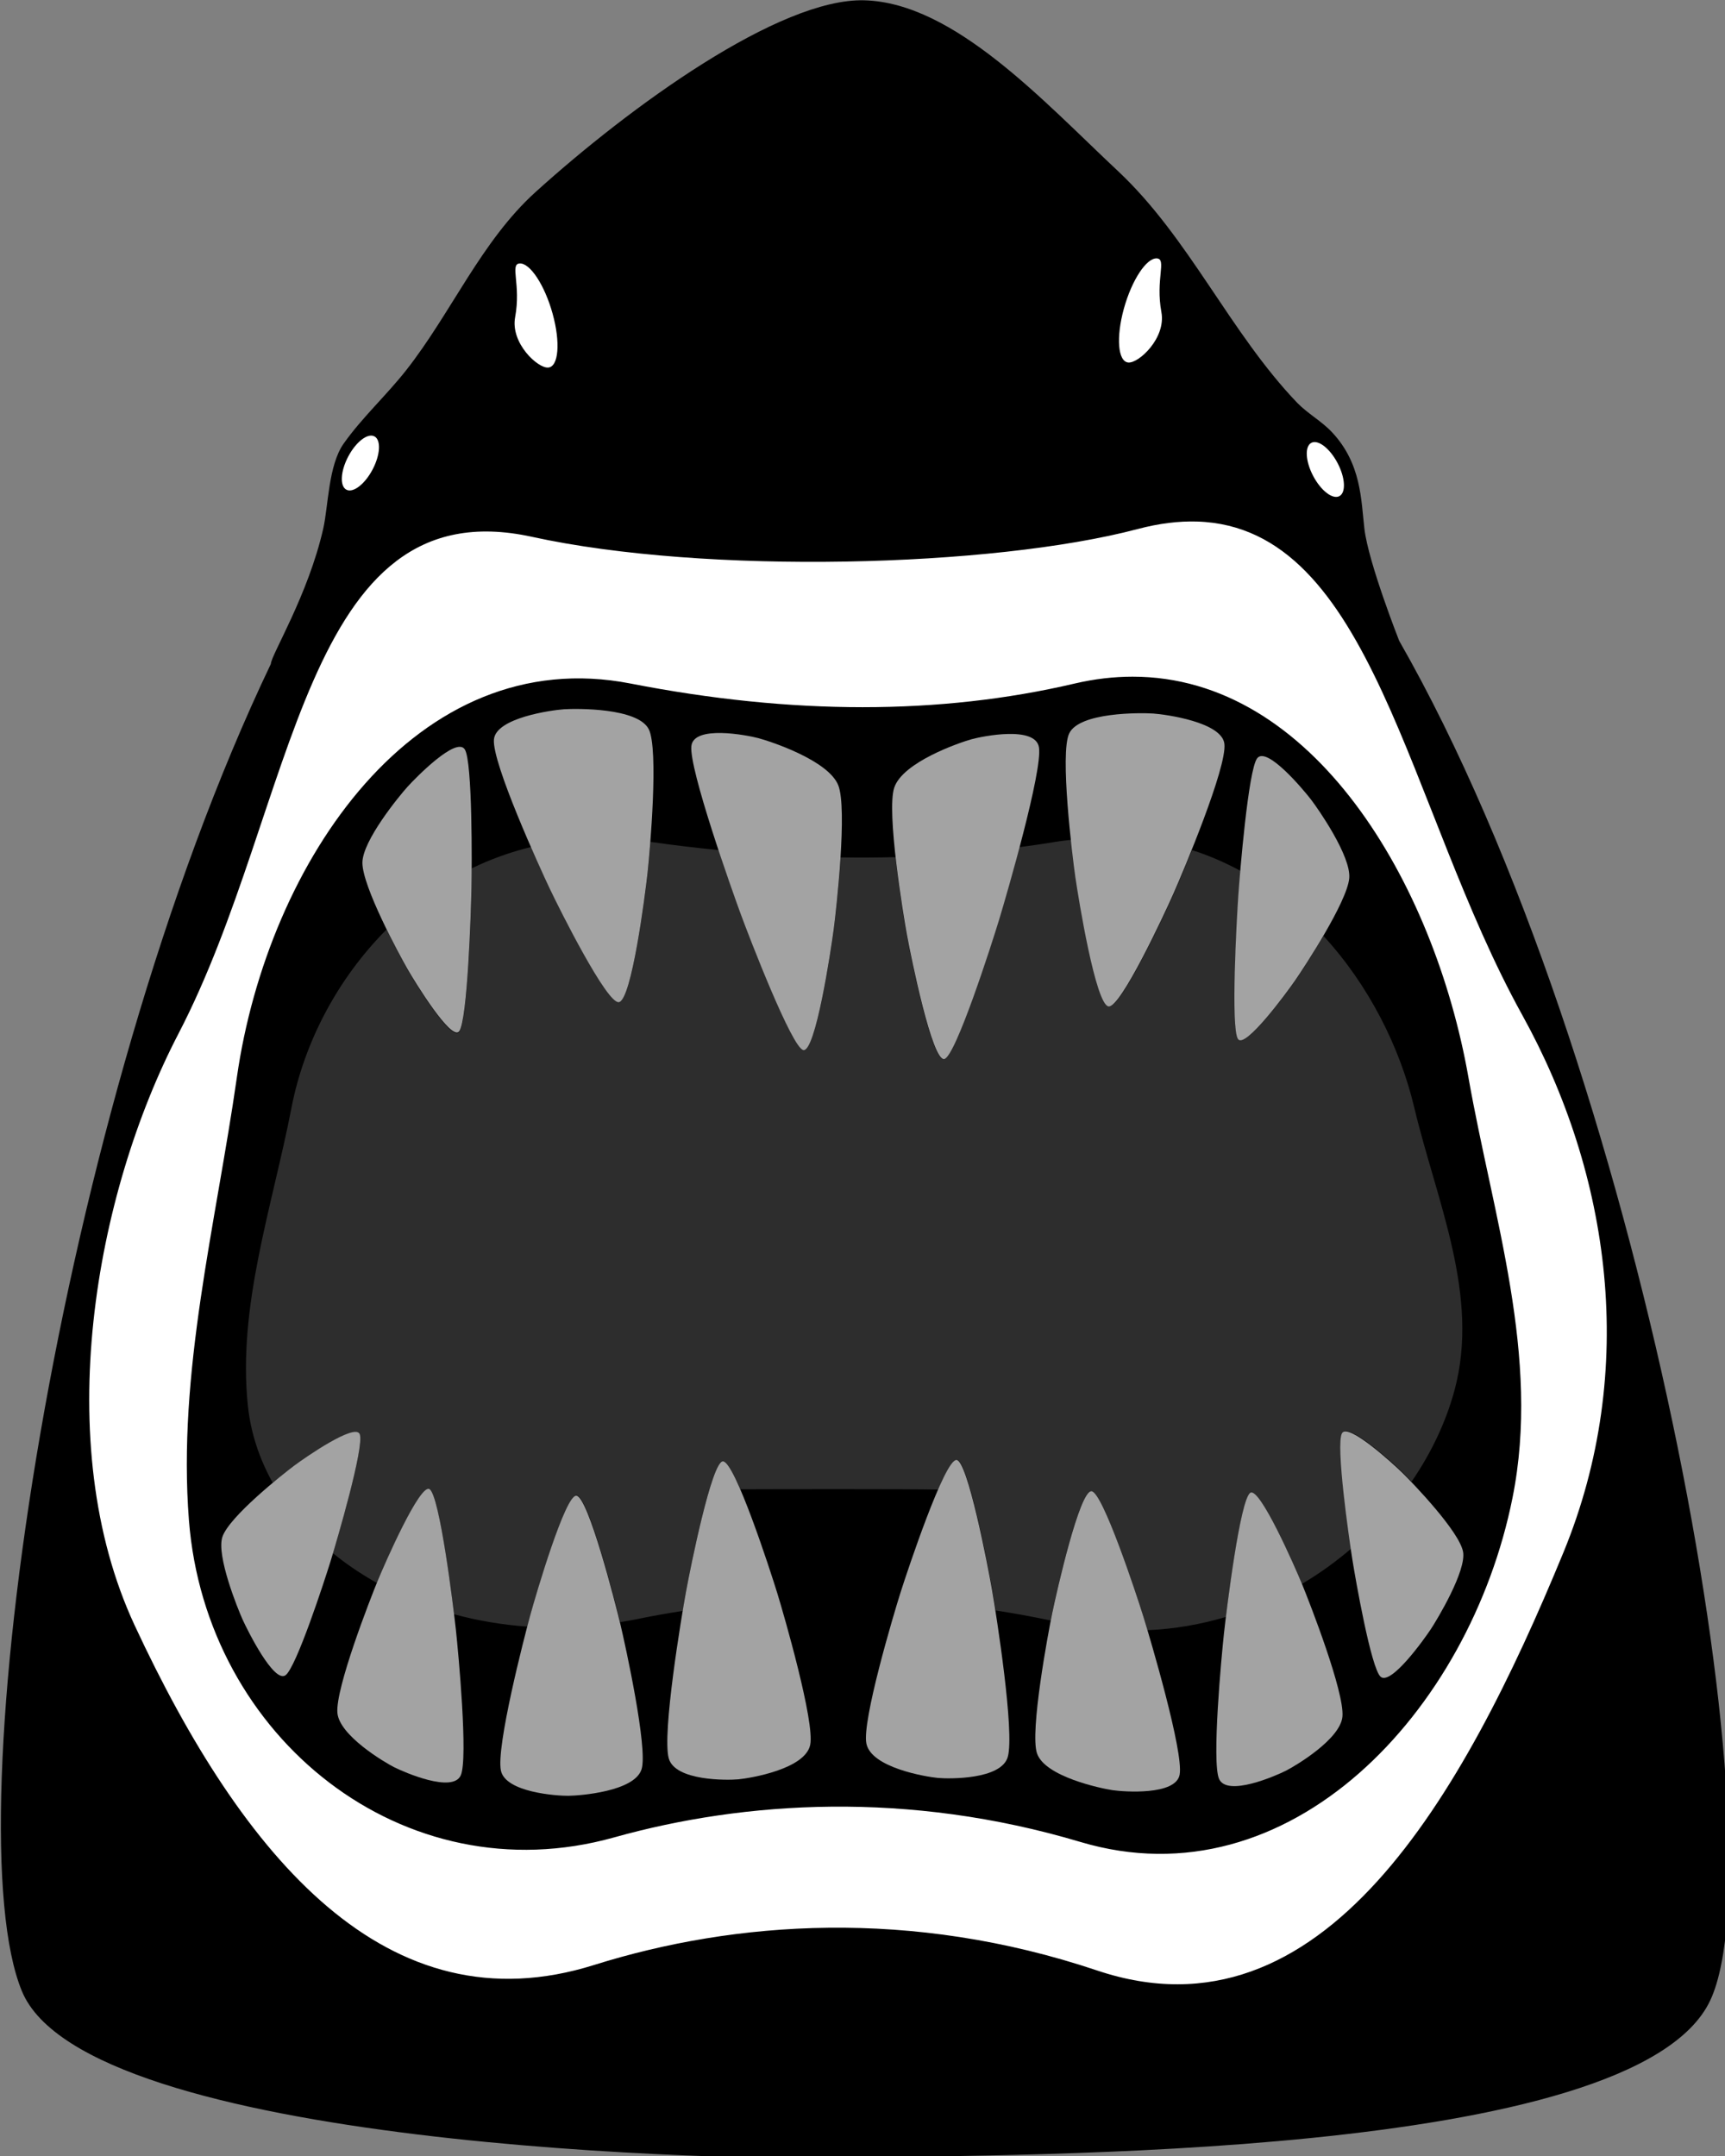 <?xml version="1.0" encoding="UTF-8" standalone="no"?>
<!-- Created with Inkscape (http://www.inkscape.org/) -->

<svg
   width="40mm"
   height="50mm"
   viewBox="0 0 40 50"
   version="1.1"
   id="svg1"
   inkscape:version="1.3.1 (9b9bdc1480, 2023-11-25, custom)"
   sodipodi:docname="duckjaws3-sliced.svg"
   xmlns:inkscape="http://www.inkscape.org/namespaces/inkscape"
   xmlns:sodipodi="http://sodipodi.sourceforge.net/DTD/sodipodi-0.dtd"
   xmlns="http://www.w3.org/2000/svg"
   xmlns:svg="http://www.w3.org/2000/svg">
  <rect x="0" y="0" width="40" height="50" fill="#808080" stroke="none"/>
  <sodipodi:namedview
     id="namedview1"
     pagecolor="#ffffff"
     bordercolor="#000000"
     borderopacity="0.25"
     inkscape:showpageshadow="2"
     inkscape:pageopacity="0.0"
     inkscape:pagecheckerboard="0"
     inkscape:deskcolor="#d1d1d1"
     inkscape:document-units="mm"
     inkscape:zoom="4.0747912"
     inkscape:cx="70.433057"
     inkscape:cy="91.415727"
     inkscape:window-width="1452"
     inkscape:window-height="1214"
     inkscape:window-x="26"
     inkscape:window-y="23"
     inkscape:window-maximized="0"
     inkscape:current-layer="layer1" />
  <defs
     id="defs1" />
  <g
     inkscape:label="Layer 1"
     inkscape:groupmode="layer"
     id="layer1">
    <path
       id="path1"
       style="stroke-width:0.265"
       inkscape:transform-center-x="0.1519459"
       inkscape:transform-center-y="-3.7254648"
       d="m 15.957,6.349 c -0.829,-0.018 -2.29,0.784 -3.207,1.41 -0.53,0.362 -0.818,0.885 -1.26,1.309 -0.194,0.186 -0.429,0.347 -0.61,0.54 -0.149,0.16 -0.149,0.46 -0.198,0.623 -0.146,0.488 -0.509,0.931 -0.511,0.996 -2.086,3.292 -3.096,8.538 -2.426,9.757 0.628,1.143 6.901,1.254 8.205,1.224 1.391,-0.032 7.521,0.027 8.252,-1.159 0.695,-1.127 -0.67,-6.877 -3.033,-9.992 0,0 -0.299,-0.571 -0.339,-0.823 C 20.797,10.022 20.802,9.755 20.513,9.523 20.412,9.442 20.277,9.387 20.174,9.307 19.517,8.789 19.123,8.096 18.429,7.605 17.704,7.093 16.833,6.368 15.957,6.349 Z"
       transform="matrix(2.379,0,0,3.155,-17.916,-20.024)"
       sodipodi:nodetypes="saasscssscssaas" />
    <path
       id="path8"
       style="fill:#ffffff;stroke-width:0.329"
       d="M 27.759 12.095 C 27.337 12.082 26.879 12.137 26.381 12.269 C 23.014 13.157 16.371 13.333 12.333 12.449 C 6.997 11.281 6.882 18.693 4.138 23.973 C 2.205 27.69 1.154 33.466 3.122 37.693 C 5.639 43.1 8.99 47.072 13.773 45.571 C 17.044 44.544 21.129 44.25 25.441 45.698 C 30.669 47.454 33.923 41.663 36.251 36.009 C 38.002 31.757 37.335 27.22 35.301 23.544 C 32.615 18.691 31.835 12.222 27.759 12.095 z M 26.262 15.693 C 30.446 15.69 33.254 20.468 34.05 24.982 C 34.622 28.228 35.729 31.463 35.073 34.735 C 34.08 39.695 29.9 44.163 25.053 42.717 C 21.056 41.524 17.269 41.763 14.238 42.612 C 9.368 43.977 4.774 40.3 4.381 35.257 C 4.113 31.832 5.003 28.407 5.493 24.982 C 6.21 19.975 9.658 14.883 14.622 15.852 C 18.365 16.583 21.798 16.584 24.92 15.852 C 25.382 15.744 25.829 15.693 26.262 15.693 z " />
    <path
       id="path9"
       style="fill:#2d2d2d;fill-opacity:1;stroke-width:0.225"
       d="M 24.843 19.476 C 24.72 19.491 24.597 19.503 24.47 19.524 C 24.196 19.572 23.915 19.609 23.635 19.647 C 23.44 20.383 23.239 21.072 23.159 21.336 C 22.987 21.9 22.147 24.519 21.887 24.562 C 21.608 24.607 21.122 22.213 21.025 21.684 C 20.977 21.425 20.848 20.642 20.763 19.878 C 20.344 19.889 19.921 19.891 19.492 19.884 C 19.447 20.596 19.367 21.304 19.335 21.546 C 19.267 22.061 18.912 24.396 18.631 24.351 C 18.369 24.31 17.384 21.756 17.181 21.205 C 17.093 20.967 16.881 20.372 16.663 19.715 C 16.142 19.662 15.618 19.601 15.084 19.524 C 15.083 19.524 15.083 19.524 15.082 19.524 C 15.058 19.841 15.033 20.1 15.019 20.229 C 14.961 20.76 14.65 23.184 14.354 23.235 C 14.079 23.282 12.983 21.09 12.756 20.615 C 12.678 20.449 12.507 20.077 12.317 19.642 C 11.83 19.761 11.369 19.928 10.936 20.139 C 10.935 20.319 10.934 20.517 10.933 20.605 C 10.922 21.154 10.841 23.689 10.647 23.935 C 10.467 24.164 9.624 22.791 9.449 22.485 C 9.369 22.345 9.168 21.975 8.963 21.557 C 7.814 22.709 7.049 24.198 6.762 25.676 C 6.315 27.984 5.505 30.293 5.748 32.601 C 5.815 33.235 6.016 33.837 6.327 34.392 C 6.544 34.21 6.733 34.062 6.818 33.998 C 7.067 33.812 8.236 33 8.339 33.269 C 8.439 33.531 7.926 35.335 7.721 36.021 C 8.032 36.275 8.374 36.505 8.739 36.71 C 8.745 36.694 8.755 36.668 8.761 36.655 C 8.928 36.25 9.738 34.4 9.959 34.54 C 10.161 34.668 10.418 36.542 10.528 37.436 C 11.07 37.585 11.641 37.681 12.229 37.723 C 12.259 37.609 12.284 37.513 12.302 37.449 C 12.438 36.951 13.116 34.652 13.37 34.677 C 13.638 34.705 14.237 37.026 14.38 37.619 C 14.498 37.599 14.615 37.581 14.733 37.557 C 15.088 37.483 15.455 37.417 15.831 37.358 C 15.862 37.167 15.891 37 15.908 36.905 C 16.006 36.367 16.506 33.879 16.764 33.885 C 16.854 33.887 17.003 34.158 17.167 34.538 C 17.898 34.535 21.082 34.529 21.758 34.545 C 21.933 34.145 22.09 33.855 22.183 33.853 C 22.441 33.847 22.917 36.336 23.01 36.874 C 23.027 36.973 23.056 37.147 23.087 37.348 C 23.509 37.413 23.935 37.491 24.364 37.581 C 24.377 37.512 24.391 37.44 24.4 37.397 C 24.506 36.886 25.032 34.567 25.308 34.578 C 25.564 34.588 26.349 36.964 26.508 37.478 C 26.532 37.552 26.567 37.668 26.608 37.806 C 27.24 37.779 27.849 37.67 28.429 37.498 C 28.54 36.596 28.795 34.751 28.995 34.624 C 29.214 34.485 30.019 36.317 30.19 36.732 C 30.597 36.492 30.978 36.216 31.331 35.915 C 31.222 35.173 30.995 33.46 31.128 33.229 C 31.269 32.985 32.308 33.935 32.527 34.15 C 32.569 34.192 32.645 34.27 32.732 34.361 C 33.187 33.698 33.527 32.982 33.726 32.249 C 34.323 30.044 33.313 27.864 32.792 25.676 C 32.459 24.28 31.739 22.847 30.689 21.705 C 30.419 22.165 30.139 22.589 30.036 22.739 C 29.834 23.03 28.874 24.335 28.715 24.095 C 28.543 23.837 28.685 21.311 28.722 20.764 C 28.729 20.657 28.747 20.434 28.767 20.197 C 28.41 20.005 28.035 19.839 27.64 19.715 C 27.46 20.162 27.298 20.546 27.223 20.714 C 27.013 21.19 25.994 23.381 25.717 23.334 C 25.42 23.284 25.023 20.86 24.947 20.328 C 24.925 20.181 24.884 19.858 24.843 19.476 z " />
    <path
       sodipodi:type="star"
       style="fill:#a3a3a3;fill-opacity:1;stroke-width:0.265"
       id="path2"
       inkscape:flatsided="false"
       sodipodi:sides="3"
       sodipodi:cx="14.275601"
       sodipodi:cy="16.80794"
       sodipodi:r1="2.0495272"
       sodipodi:r2="1.3170718"
       sodipodi:arg1="1.5898557"
       sodipodi:arg2="2.5872109"
       inkscape:rounded="0.15998591"
       inkscape:randomized="0"
       d="m 14.237,18.857 c -0.277,0.009 -0.947,-1.113 -1.081,-1.356 -0.144,-0.261 -0.776,-1.489 -0.635,-1.752 0.131,-0.244 1.437,-0.263 1.715,-0.258 0.298,0.006 1.678,0.072 1.835,0.326 0.146,0.236 -0.491,1.376 -0.634,1.614 -0.154,0.255 -0.901,1.417 -1.199,1.426 z"
       inkscape:transform-center-x="0.80346065"
       inkscape:transform-center-y="-0.69410175"
       transform="matrix(1.004,-0.107,0.378,2.018,-7.071,-13.289)" />
    <path
       sodipodi:type="star"
       style="fill:#a3a3a3;fill-opacity:1;stroke-width:0.265"
       id="path3"
       inkscape:flatsided="false"
       sodipodi:sides="3"
       sodipodi:cx="14.275601"
       sodipodi:cy="16.80794"
       sodipodi:r1="2.0495272"
       sodipodi:r2="1.3170718"
       sodipodi:arg1="1.5898557"
       sodipodi:arg2="2.5872109"
       inkscape:rounded="0.15998591"
       inkscape:randomized="0"
       d="m 14.237,18.857 c -0.277,0.009 -0.947,-1.113 -1.081,-1.356 -0.144,-0.261 -0.776,-1.489 -0.635,-1.752 0.131,-0.244 1.437,-0.263 1.715,-0.258 0.298,0.006 1.678,0.072 1.835,0.326 0.146,0.236 -0.491,1.376 -0.634,1.614 -0.154,0.255 -0.901,1.417 -1.199,1.426 z"
       inkscape:transform-center-x="-0.69626491"
       inkscape:transform-center-y="-0.69410175"
       transform="matrix(-1.008,-0.107,-0.308,2.018,45.864,-13.19)" />
    <path
       sodipodi:type="star"
       style="fill:#a3a3a3;fill-opacity:1;stroke-width:0.265"
       id="path4"
       inkscape:flatsided="false"
       sodipodi:sides="3"
       sodipodi:cx="14.275601"
       sodipodi:cy="16.80794"
       sodipodi:r1="2.0495272"
       sodipodi:r2="1.3170718"
       sodipodi:arg1="1.5898557"
       sodipodi:arg2="2.5872109"
       inkscape:rounded="0.15998591"
       inkscape:randomized="0"
       d="m 14.237,18.857 c -0.277,0.009 -0.947,-1.113 -1.081,-1.356 -0.144,-0.261 -0.776,-1.489 -0.635,-1.752 0.131,-0.244 1.437,-0.263 1.715,-0.258 0.298,0.006 1.678,0.072 1.835,0.326 0.146,0.236 -0.491,1.376 -0.634,1.614 -0.154,0.255 -0.901,1.417 -1.199,1.426 z"
       inkscape:transform-center-x="-0.73231888"
       inkscape:transform-center-y="-0.86908979"
       transform="matrix(-0.592,-0.815,-0.503,1.65,46.621,4.586)" />
    <path
       sodipodi:type="star"
       style="fill:#a3a3a3;fill-opacity:1;stroke-width:0.265"
       id="path5"
       inkscape:flatsided="false"
       sodipodi:sides="3"
       sodipodi:cx="14.275601"
       sodipodi:cy="16.80794"
       sodipodi:r1="2.0495272"
       sodipodi:r2="1.3170718"
       sodipodi:arg1="1.5898557"
       sodipodi:arg2="2.5872109"
       inkscape:rounded="0.15998591"
       inkscape:randomized="0"
       d="m 14.237,18.857 c -0.277,0.009 -0.947,-1.113 -1.081,-1.356 -0.144,-0.261 -0.776,-1.489 -0.635,-1.752 0.131,-0.244 1.437,-0.263 1.715,-0.258 0.298,0.006 1.678,0.072 1.835,0.326 0.146,0.236 -0.491,1.376 -0.634,1.614 -0.154,0.255 -0.901,1.417 -1.199,1.426 z"
       inkscape:transform-center-x="0.67193422"
       inkscape:transform-center-y="-0.85364196"
       transform="matrix(0.662,-0.773,0.356,1.685,-5.492,3.151)" />
    <path
       sodipodi:type="star"
       style="fill:#a3a3a3;fill-opacity:1;stroke-width:0.265"
       id="path6"
       inkscape:flatsided="false"
       sodipodi:sides="3"
       sodipodi:cx="14.275601"
       sodipodi:cy="16.80794"
       sodipodi:r1="2.0495272"
       sodipodi:r2="1.3170718"
       sodipodi:arg1="1.5898557"
       sodipodi:arg2="2.5872109"
       inkscape:rounded="0.15998591"
       inkscape:randomized="0"
       d="m 14.237,18.857 c -0.277,0.009 -0.947,-1.113 -1.081,-1.356 -0.144,-0.261 -0.776,-1.489 -0.635,-1.752 0.131,-0.244 1.437,-0.263 1.715,-0.258 0.298,0.006 1.678,0.072 1.835,0.326 0.146,0.236 -0.491,1.376 -0.634,1.614 -0.154,0.255 -0.901,1.417 -1.199,1.426 z"
       inkscape:transform-center-x="-0.49146267"
       inkscape:transform-center-y="-0.90230968"
       transform="matrix(-0.942,0.221,-0.187,2.203,38.832,-20.128)" />
    <path
       sodipodi:type="star"
       style="fill:#a3a3a3;fill-opacity:1;stroke-width:0.265"
       id="path7"
       inkscape:flatsided="false"
       sodipodi:sides="3"
       sodipodi:cx="14.275601"
       sodipodi:cy="16.80794"
       sodipodi:r1="2.0495272"
       sodipodi:r2="1.3170718"
       sodipodi:arg1="1.5898557"
       sodipodi:arg2="2.5872109"
       inkscape:rounded="0.15998591"
       inkscape:randomized="0"
       d="m 14.237,18.857 c -0.277,0.009 -0.947,-1.113 -1.081,-1.356 -0.144,-0.261 -0.776,-1.489 -0.635,-1.752 0.131,-0.244 1.437,-0.263 1.715,-0.258 0.298,0.006 1.678,0.072 1.835,0.326 0.146,0.236 -0.491,1.376 -0.634,1.614 -0.154,0.255 -0.901,1.417 -1.199,1.426 z"
       inkscape:transform-center-x="0.68695328"
       inkscape:transform-center-y="-0.87996826"
       transform="matrix(0.954,0.215,0.309,2.149,-0.78,-19.232)" />
    <path
       sodipodi:type="star"
       style="fill:#a3a3a3;fill-opacity:1;stroke-width:0.265"
       id="path10"
       inkscape:flatsided="false"
       sodipodi:sides="3"
       sodipodi:cx="14.275601"
       sodipodi:cy="16.80794"
       sodipodi:r1="2.0495272"
       sodipodi:r2="1.3170718"
       sodipodi:arg1="1.5898557"
       sodipodi:arg2="2.5872109"
       inkscape:rounded="0.15998591"
       inkscape:randomized="0"
       d="m 14.237,18.857 c -0.277,0.009 -0.947,-1.113 -1.081,-1.356 -0.144,-0.261 -0.776,-1.489 -0.635,-1.752 0.131,-0.244 1.437,-0.263 1.715,-0.258 0.298,0.006 1.678,0.072 1.835,0.326 0.146,0.236 -0.491,1.376 -0.634,1.614 -0.154,0.255 -0.901,1.417 -1.199,1.426 z"
       inkscape:transform-center-x="-0.5537252"
       inkscape:transform-center-y="0.74257636"
       transform="matrix(-0.801,0.445,-0.245,-1.915,45.017,64.395)" />
    <path
       sodipodi:type="star"
       style="fill:#a3a3a3;fill-opacity:1;stroke-width:0.265"
       id="path11"
       inkscape:flatsided="false"
       sodipodi:sides="3"
       sodipodi:cx="14.275601"
       sodipodi:cy="16.80794"
       sodipodi:r1="2.0495272"
       sodipodi:r2="1.3170718"
       sodipodi:arg1="1.5898557"
       sodipodi:arg2="2.5872109"
       inkscape:rounded="0.15998591"
       inkscape:randomized="0"
       d="m 14.237,18.857 c -0.277,0.009 -0.947,-1.113 -1.081,-1.356 -0.144,-0.261 -0.776,-1.489 -0.635,-1.752 0.131,-0.244 1.437,-0.263 1.715,-0.258 0.298,0.006 1.678,0.072 1.835,0.326 0.146,0.236 -0.491,1.376 -0.634,1.614 -0.154,0.255 -0.901,1.417 -1.199,1.426 z"
       inkscape:transform-center-x="-0.70812855"
       inkscape:transform-center-y="0.81124628"
       transform="matrix(-0.527,0.842,-0.612,-1.35,50.163,46.706)" />
    <path
       sodipodi:type="star"
       style="fill:#a3a3a3;fill-opacity:1;stroke-width:0.265"
       id="path13"
       inkscape:flatsided="false"
       sodipodi:sides="3"
       sodipodi:cx="14.275601"
       sodipodi:cy="16.80794"
       sodipodi:r1="2.0495272"
       sodipodi:r2="1.3170718"
       sodipodi:arg1="1.5898557"
       sodipodi:arg2="2.5872109"
       inkscape:rounded="0.15998591"
       inkscape:randomized="0"
       d="m 14.237,18.857 c -0.277,0.009 -0.947,-1.113 -1.081,-1.356 -0.144,-0.261 -0.776,-1.489 -0.635,-1.752 0.131,-0.244 1.437,-0.263 1.715,-0.258 0.298,0.006 1.678,0.072 1.835,0.326 0.146,0.236 -0.491,1.376 -0.634,1.614 -0.154,0.255 -0.901,1.417 -1.199,1.426 z"
       inkscape:transform-center-x="-0.42002314"
       inkscape:transform-center-y="0.77468989"
       transform="matrix(-0.929,-0.099,-0.145,-2.06,41.27,74.837)" />
    <path
       sodipodi:type="star"
       style="fill:#a3a3a3;fill-opacity:1;stroke-width:0.265"
       id="path16"
       inkscape:flatsided="false"
       sodipodi:sides="3"
       sodipodi:cx="14.275601"
       sodipodi:cy="16.80794"
       sodipodi:r1="2.0495272"
       sodipodi:r2="1.3170718"
       sodipodi:arg1="1.5898557"
       sodipodi:arg2="2.5872109"
       inkscape:rounded="0.15998591"
       inkscape:randomized="0"
       d="m 14.237,18.857 c -0.277,0.009 -0.947,-1.113 -1.081,-1.356 -0.144,-0.261 -0.776,-1.489 -0.635,-1.752 0.131,-0.244 1.437,-0.263 1.715,-0.258 0.298,0.006 1.678,0.072 1.835,0.326 0.146,0.236 -0.491,1.376 -0.634,1.614 -0.154,0.255 -0.901,1.417 -1.199,1.426 z"
       inkscape:transform-center-x="0.028223062"
       inkscape:transform-center-y="0.79647891"
       transform="matrix(-0.926,-0.046,0.128,-2.191,32.947,75.828)" />
    <path
       sodipodi:type="star"
       style="fill:#a3a3a3;fill-opacity:1;stroke-width:0.265"
       id="path19"
       inkscape:flatsided="false"
       sodipodi:sides="3"
       sodipodi:cx="14.275601"
       sodipodi:cy="16.80794"
       sodipodi:r1="2.0495272"
       sodipodi:r2="1.3170718"
       sodipodi:arg1="1.5898557"
       sodipodi:arg2="2.5872109"
       inkscape:rounded="0.15998591"
       inkscape:randomized="0"
       d="m 14.237,18.857 c -0.277,0.009 -0.947,-1.113 -1.081,-1.356 -0.144,-0.261 -0.776,-1.489 -0.635,-1.752 0.131,-0.244 1.437,-0.263 1.715,-0.258 0.298,0.006 1.678,0.072 1.835,0.326 0.146,0.236 -0.491,1.376 -0.634,1.614 -0.154,0.255 -0.901,1.417 -1.199,1.426 z"
       inkscape:transform-center-x="0.55372535"
       inkscape:transform-center-y="0.74257636"
       transform="matrix(0.801,0.445,0.245,-1.915,-6.064,64.311)" />
    <path
       sodipodi:type="star"
       style="fill:#a3a3a3;fill-opacity:1;stroke-width:0.265"
       id="path20"
       inkscape:flatsided="false"
       sodipodi:sides="3"
       sodipodi:cx="14.275601"
       sodipodi:cy="16.80794"
       sodipodi:r1="2.0495272"
       sodipodi:r2="1.3170718"
       sodipodi:arg1="1.5898557"
       sodipodi:arg2="2.5872109"
       inkscape:rounded="0.15998591"
       inkscape:randomized="0"
       d="m 14.237,18.857 c -0.277,0.009 -0.947,-1.113 -1.081,-1.356 -0.144,-0.261 -0.776,-1.489 -0.635,-1.752 0.131,-0.244 1.437,-0.263 1.715,-0.258 0.298,0.006 1.678,0.072 1.835,0.326 0.146,0.236 -0.491,1.376 -0.634,1.614 -0.154,0.255 -0.901,1.417 -1.199,1.426 z"
       inkscape:transform-center-x="0.6303414"
       inkscape:transform-center-y="0.84342401"
       transform="matrix(0.396,0.929,0.806,-1.279,-12.495,44.153)" />
    <path
       sodipodi:type="star"
       style="fill:#a3a3a3;fill-opacity:1;stroke-width:0.265"
       id="path21"
       inkscape:flatsided="false"
       sodipodi:sides="3"
       sodipodi:cx="14.275601"
       sodipodi:cy="16.80794"
       sodipodi:r1="2.0495272"
       sodipodi:r2="1.3170718"
       sodipodi:arg1="1.5898557"
       sodipodi:arg2="2.5872109"
       inkscape:rounded="0.15998591"
       inkscape:randomized="0"
       d="m 14.237,18.857 c -0.277,0.009 -0.947,-1.113 -1.081,-1.356 -0.144,-0.261 -0.776,-1.489 -0.635,-1.752 0.131,-0.244 1.437,-0.263 1.715,-0.258 0.298,0.006 1.678,0.072 1.835,0.326 0.146,0.236 -0.491,1.376 -0.634,1.614 -0.154,0.255 -0.901,1.417 -1.199,1.426 z"
       inkscape:transform-center-x="0.27268452"
       inkscape:transform-center-y="0.72842663"
       transform="matrix(0.918,0.03,0.056,-2.068,-0.761,73.255)" />
    <path
       sodipodi:type="star"
       style="fill:#a3a3a3;fill-opacity:1;stroke-width:0.265"
       id="path22"
       inkscape:flatsided="false"
       sodipodi:sides="3"
       sodipodi:cx="14.275601"
       sodipodi:cy="16.80794"
       sodipodi:r1="2.0495272"
       sodipodi:r2="1.3170718"
       sodipodi:arg1="1.5898557"
       sodipodi:arg2="2.5872109"
       inkscape:rounded="0.15998591"
       inkscape:randomized="0"
       d="m 14.237,18.857 c -0.277,0.009 -0.947,-1.113 -1.081,-1.356 -0.144,-0.261 -0.776,-1.489 -0.635,-1.752 0.131,-0.244 1.437,-0.263 1.715,-0.258 0.298,0.006 1.678,0.072 1.835,0.326 0.146,0.236 -0.491,1.376 -0.634,1.614 -0.154,0.255 -0.901,1.417 -1.199,1.426 z"
       inkscape:transform-center-x="0.0059679529"
       inkscape:transform-center-y="0.79647891"
       transform="matrix(0.926,-0.046,-0.107,-2.191,5.598,75.86)" />
    <path
       id="path23"
       style="fill:#ffffff;stroke-width:0.237"
       d="m 12.815,7.278 c 0.184,0.667 0.138,1.225 -0.102,1.246 -0.24,0.022 -0.879,-0.566 -0.768,-1.168 0.14,-0.756 -0.126,-1.228 0.102,-1.246 0.241,-0.019 0.584,0.501 0.768,1.168 z"
       sodipodi:nodetypes="sssss" />
    <path
       id="path24"
       style="fill:#ffffff;stroke-width:0.237"
       d="M 26.06,7.161 C 25.877,7.827 25.922,8.385 26.163,8.407 26.403,8.429 27.042,7.841 26.931,7.239 26.791,6.483 27.057,6.011 26.829,5.993 26.588,5.973 26.244,6.494 26.06,7.161 Z"
       sodipodi:nodetypes="sssss" />
    <ellipse
       style="fill:#ffffff;fill-opacity:1;stroke-width:0.066"
       id="ellipse27"
       cx="5.643"
       cy="12.394"
       rx="0.698"
       ry="0.32"
       transform="matrix(-0.465,0.886,0.886,0.463,0,0)" />
    <ellipse
       style="fill:#ffffff;fill-opacity:1;stroke-width:0.066"
       id="ellipse28"
       cx="23.869"
       cy="-22.16"
       rx="0.698"
       ry="0.32"
       transform="matrix(0.465,0.886,-0.886,0.463,0,0)" />
  </g>
</svg>
